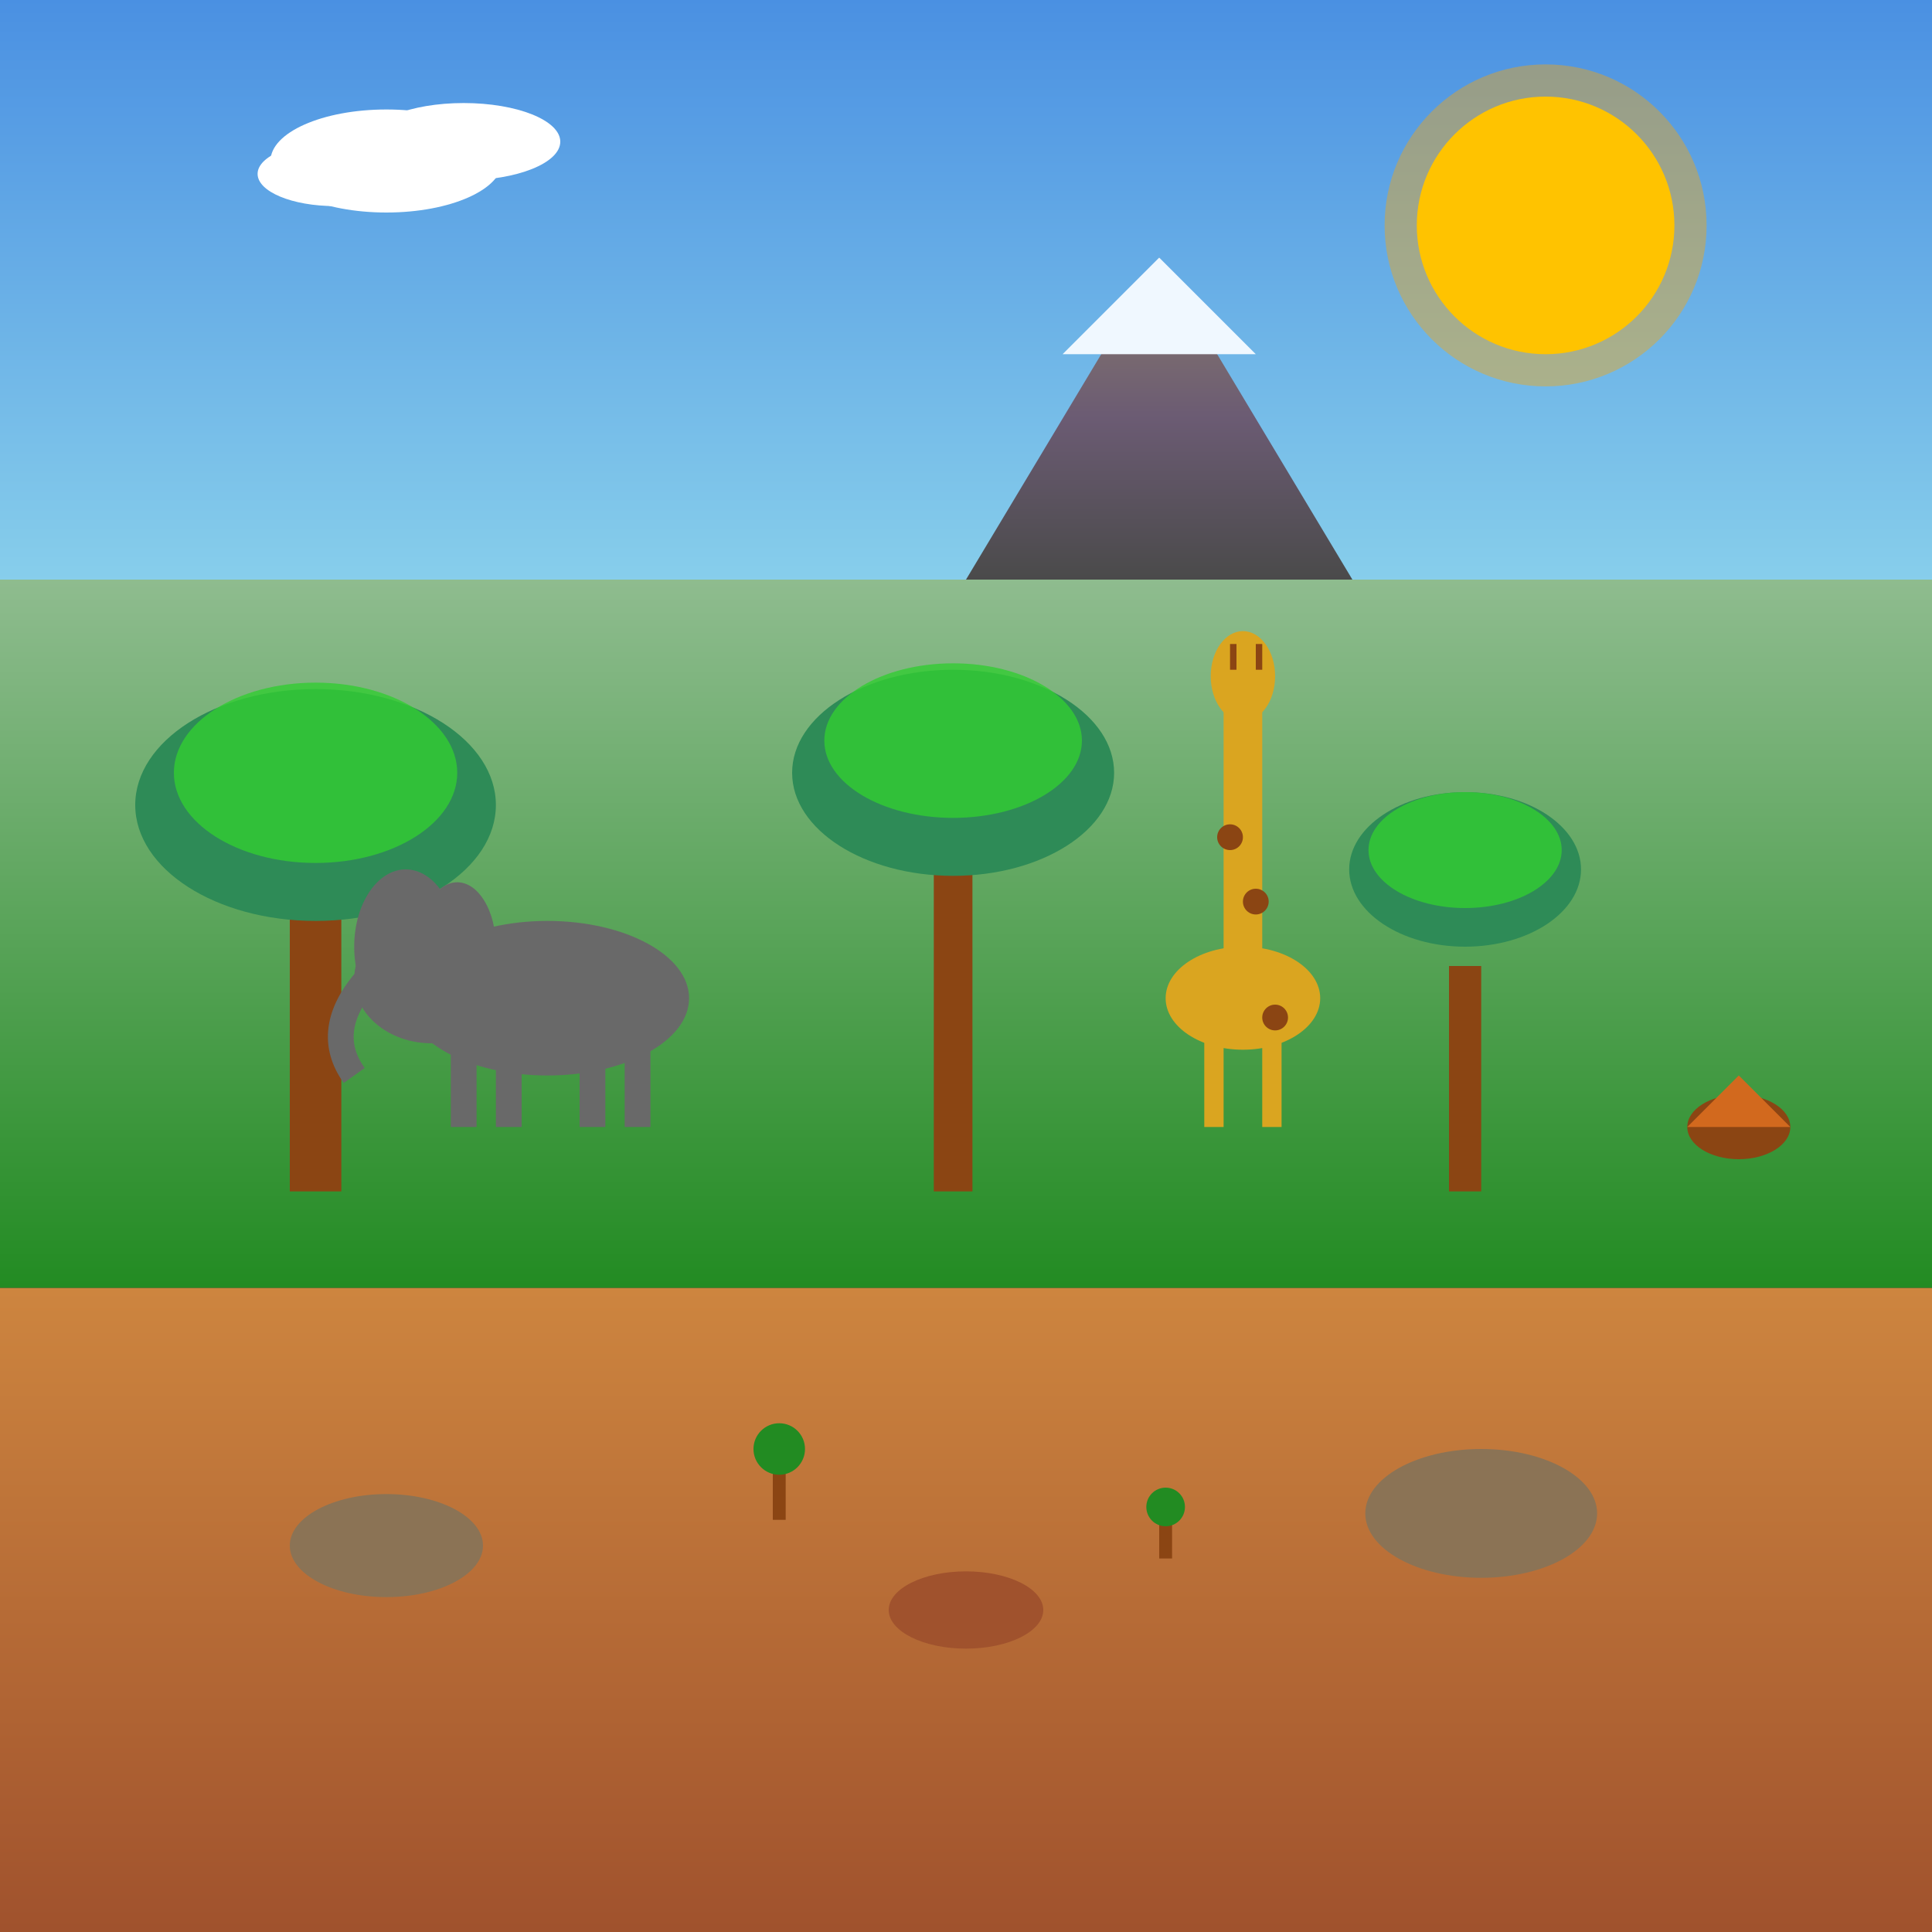 <?xml version="1.0" encoding="UTF-8"?>
<svg width="300" height="300" viewBox="0 0 300 300" xmlns="http://www.w3.org/2000/svg">
  <rect x="0" y="0" width="300" height="300" fill="#333333" stroke="none"/>
  <defs>
    <!-- Sky gradient -->
    <linearGradient id="skyGradient" x1="0%" y1="0%" x2="0%" y2="100%">
      <stop offset="0%" style="stop-color:#4A90E2;stop-opacity:1" />
      <stop offset="100%" style="stop-color:#87CEEB;stop-opacity:1" />
    </linearGradient>
    
    <!-- Mountain gradient -->
    <linearGradient id="mountKenya" x1="0%" y1="0%" x2="0%" y2="100%">
      <stop offset="0%" style="stop-color:#8B7D6B;stop-opacity:1" />
      <stop offset="50%" style="stop-color:#6B5B73;stop-opacity:1" />
      <stop offset="100%" style="stop-color:#4A4A4A;stop-opacity:1" />
    </linearGradient>
    
    <!-- Savanna gradient -->
    <linearGradient id="savanna" x1="0%" y1="0%" x2="0%" y2="100%">
      <stop offset="0%" style="stop-color:#8FBC8F;stop-opacity:1" />
      <stop offset="100%" style="stop-color:#228B22;stop-opacity:1" />
    </linearGradient>
    
    <!-- Soil gradient -->
    <linearGradient id="redSoil" x1="0%" y1="0%" x2="0%" y2="100%">
      <stop offset="0%" style="stop-color:#CD853F;stop-opacity:1" />
      <stop offset="100%" style="stop-color:#A0522D;stop-opacity:1" />
    </linearGradient>
  </defs>
  
  <!-- Clear blue sky -->
  <rect width="300" height="90" fill="url(#skyGradient)"/>
  
  <!-- Bright African sun -->
  <circle cx="240" cy="35" r="20" fill="#FFD700"/>
  <circle cx="240" cy="35" r="25" fill="#FFA500" opacity="0.4"/>
  
  <!-- Fluffy white cloud -->
  <g transform="translate(60,25)">
    <ellipse cx="0" cy="0" rx="18" ry="8" fill="white"/>
    <ellipse cx="12" cy="-3" rx="15" ry="6" fill="white"/>
    <ellipse cx="-8" cy="2" rx="12" ry="5" fill="white"/>
  </g>
  
  <!-- Mount Kenya with snow cap -->
  <polygon points="150,90 180,40 210,90" fill="url(#mountKenya)"/>
  <polygon points="165,55 180,40 195,55" fill="#F0F8FF"/>
  
  <!-- Green savanna grassland -->
  <rect x="0" y="90" width="300" height="110" fill="url(#savanna)"/>
  
  <!-- Iconic umbrella acacia trees with distinct shapes -->
  <!-- Large acacia left -->
  <rect x="45" y="140" width="8" height="45" fill="#8B4513"/>
  <ellipse cx="49" cy="125" rx="28" ry="18" fill="#2E8B57"/>
  <ellipse cx="49" cy="120" rx="22" ry="14" fill="#32CD32" opacity="0.8"/>
  
  <!-- Medium acacia center -->
  <rect x="145" y="135" width="6" height="50" fill="#8B4513"/>
  <ellipse cx="148" cy="120" rx="25" ry="16" fill="#2E8B57"/>
  <ellipse cx="148" cy="115" rx="20" ry="12" fill="#32CD32" opacity="0.8"/>
  
  <!-- Smaller acacia right -->
  <rect x="225" y="150" width="5" height="35" fill="#8B4513"/>
  <ellipse cx="227.5" cy="135" rx="18" ry="12" fill="#2E8B57"/>
  <ellipse cx="227.5" cy="132" rx="15" ry="9" fill="#32CD32" opacity="0.8"/>
  
  <!-- Realistic African elephant -->
  <g transform="translate(85,155)">
    <!-- Body -->
    <ellipse cx="0" cy="0" rx="22" ry="12" fill="#696969"/>
    <!-- Head -->
    <ellipse cx="-18" cy="-3" rx="12" ry="10" fill="#696969"/>
    <!-- Trunk -->
    <path d="M -28 -3 Q -35 5 -30 12" stroke="#696969" stroke-width="4" fill="none"/>
    <!-- Ears -->
    <ellipse cx="-22" cy="-8" rx="8" ry="12" fill="#696969"/>
    <ellipse cx="-14" cy="-8" rx="6" ry="10" fill="#696969"/>
    <!-- Legs -->
    <rect x="-15" y="8" width="4" height="12" fill="#696969"/>
    <rect x="-8" y="8" width="4" height="12" fill="#696969"/>
    <rect x="5" y="8" width="4" height="12" fill="#696969"/>
    <rect x="12" y="8" width="4" height="12" fill="#696969"/>
  </g>
  
  <!-- Realistic giraffe -->
  <g transform="translate(190,110)">
    <!-- Long neck -->
    <rect x="0" y="0" width="6" height="45" fill="#DAA520"/>
    <!-- Body -->
    <ellipse cx="3" cy="45" rx="12" ry="8" fill="#DAA520"/>
    <!-- Head -->
    <ellipse cx="3" cy="-5" rx="5" ry="7" fill="#DAA520"/>
    <!-- Horns -->
    <rect x="1" y="-10" width="1" height="4" fill="#8B4513"/>
    <rect x="5" y="-10" width="1" height="4" fill="#8B4513"/>
    <!-- Legs -->
    <rect x="-3" y="50" width="3" height="15" fill="#DAA520"/>
    <rect x="6" y="50" width="3" height="15" fill="#DAA520"/>
    <!-- Spots -->
    <circle cx="1" cy="20" r="2" fill="#8B4513"/>
    <circle cx="5" cy="30" r="2" fill="#8B4513"/>
    <circle cx="8" cy="48" r="2" fill="#8B4513"/>
  </g>
  
  <!-- Red African soil -->
  <rect x="0" y="200" width="300" height="100" fill="url(#redSoil)"/>
  
  <!-- Distinctive rocks -->
  <ellipse cx="60" cy="240" rx="15" ry="8" fill="#8B7355"/>
  <ellipse cx="150" cy="250" rx="12" ry="6" fill="#A0522D"/>
  <ellipse cx="230" cy="235" rx="18" ry="10" fill="#8B7355"/>
  
  <!-- Scattered acacia seedlings -->
  <g transform="translate(120,220)">
    <rect x="0" y="8" width="2" height="8" fill="#8B4513"/>
    <circle cx="1" cy="5" r="4" fill="#228B22"/>
  </g>
  
  <g transform="translate(180,230)">
    <rect x="0" y="6" width="2" height="6" fill="#8B4513"/>
    <circle cx="1" cy="4" r="3" fill="#228B22"/>
  </g>
  
  <!-- Traditional Maasai hut in distance -->
  <g transform="translate(270,170)">
    <ellipse cx="0" cy="5" rx="8" ry="5" fill="#8B4513"/>
    <path d="M -8 5 L 0 -3 L 8 5" fill="#D2691E"/>
  </g>
</svg>